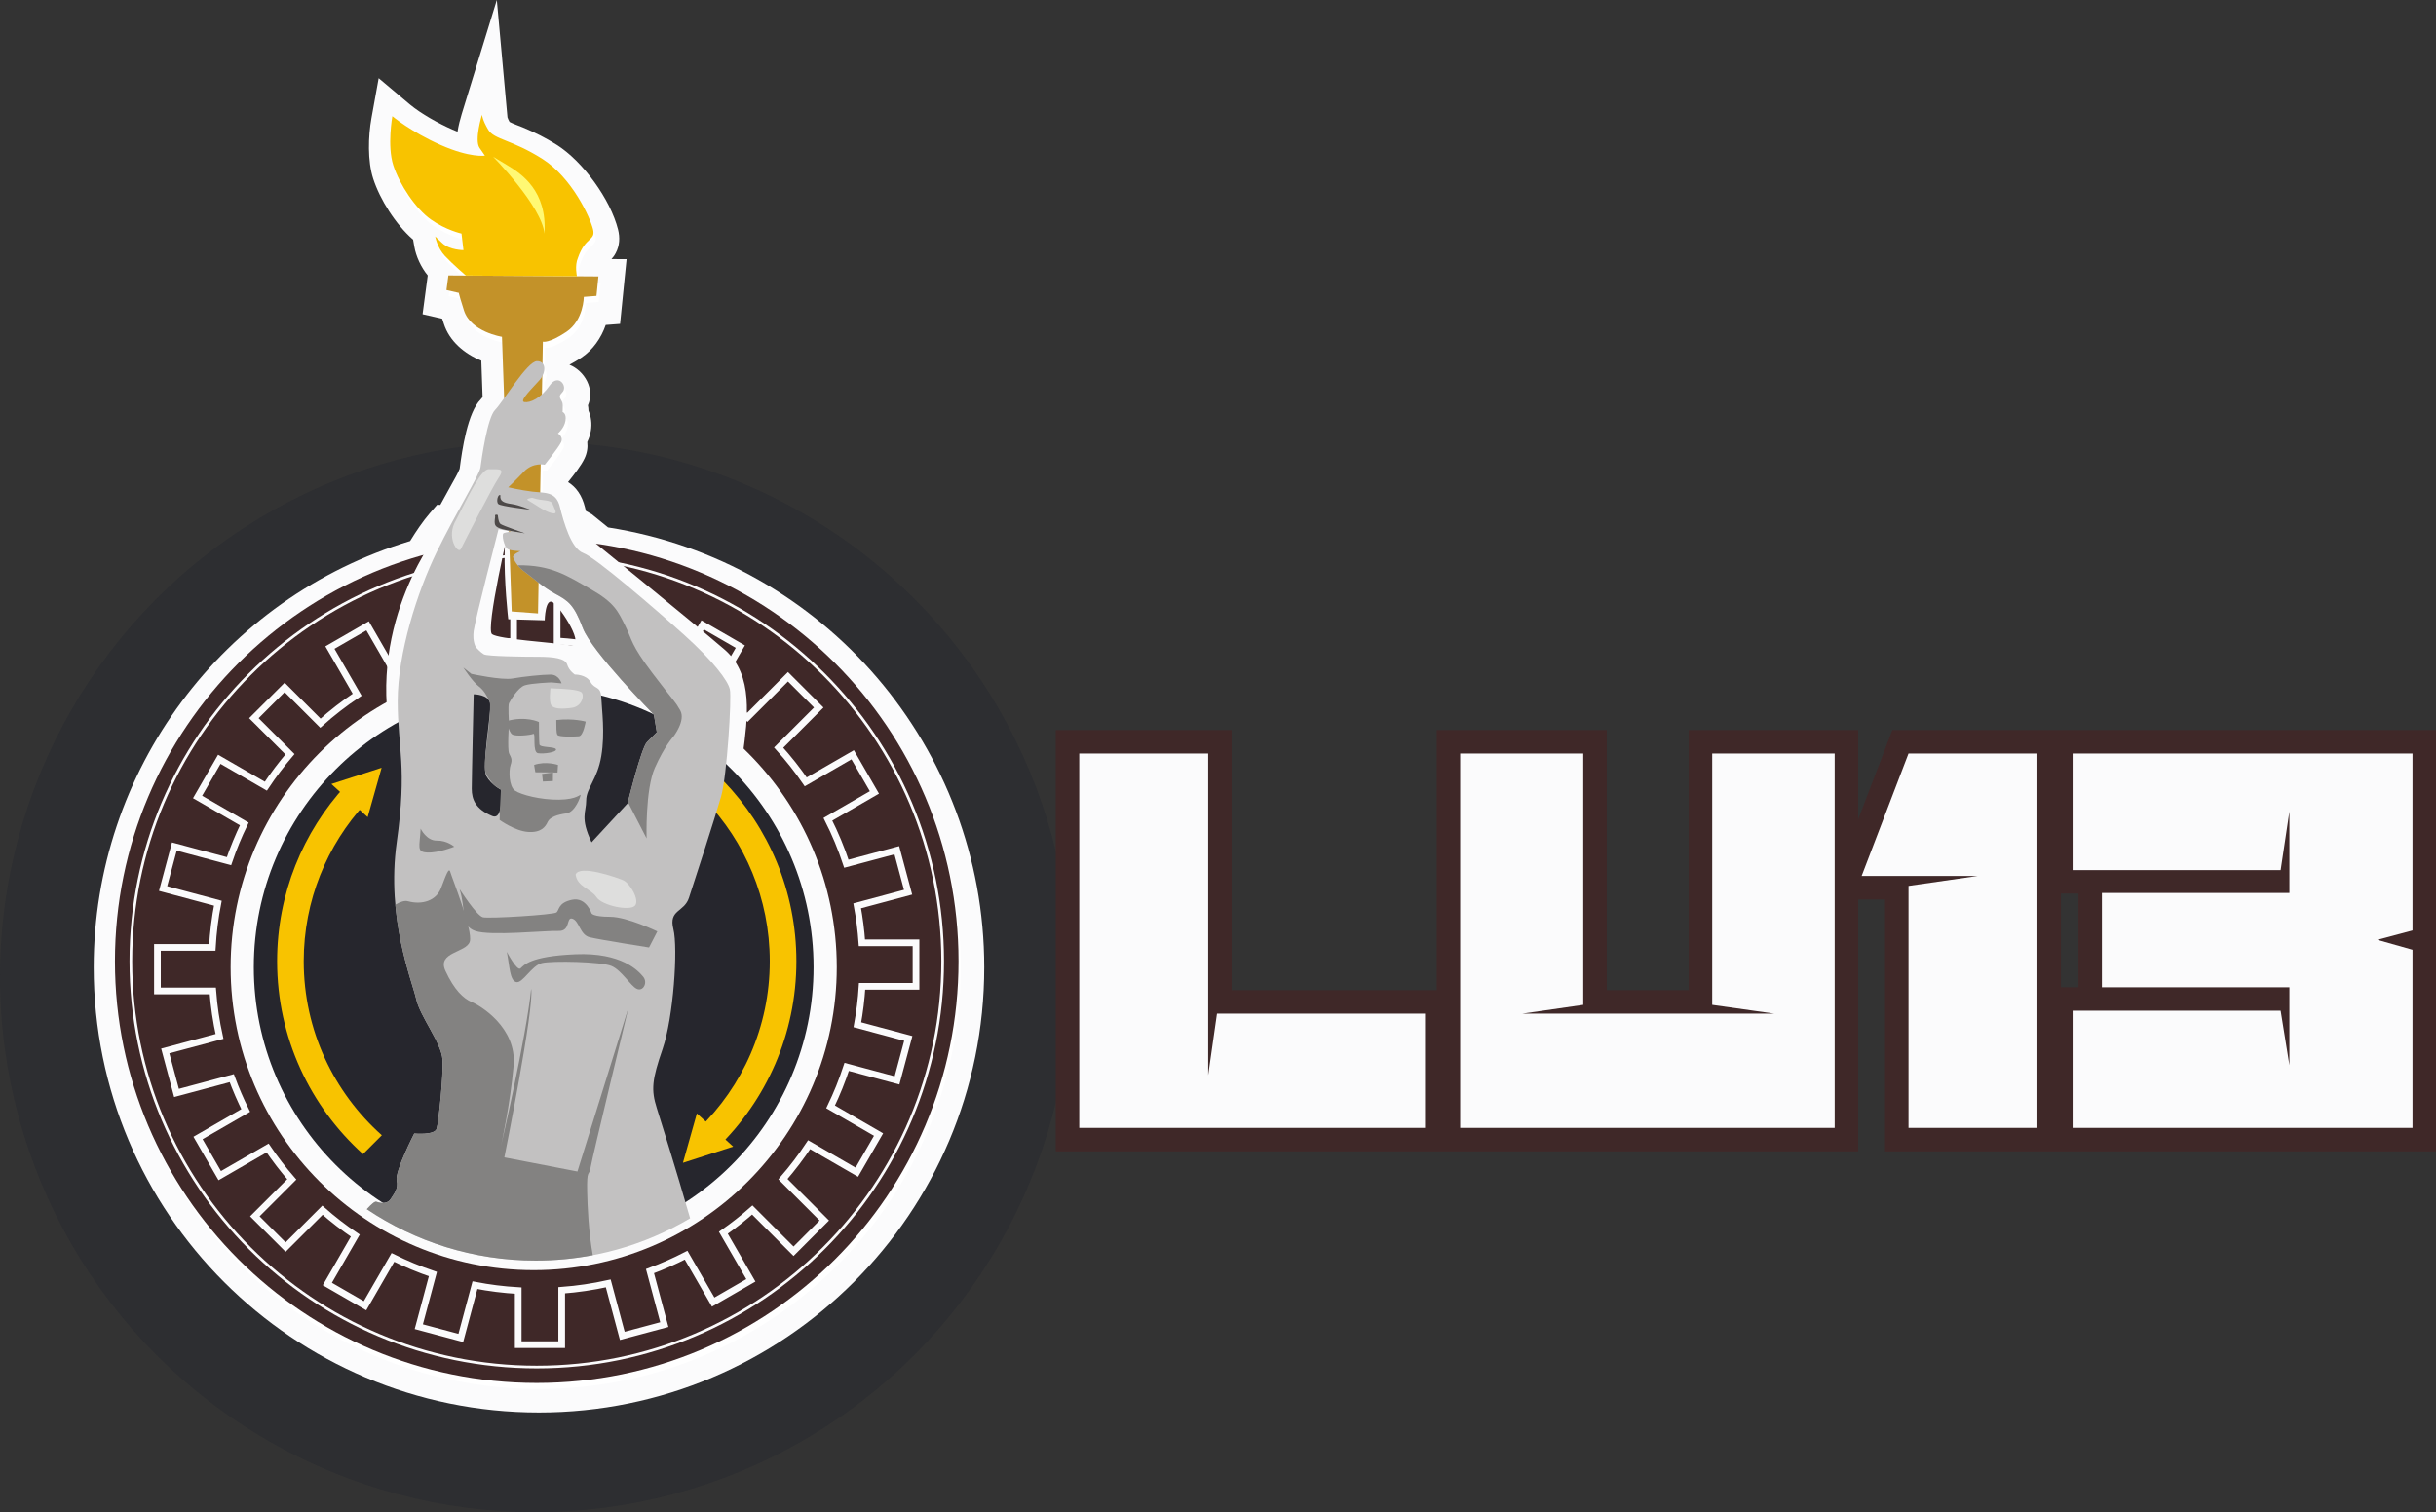 <svg width="182" viewBox="0 0 182 113" fill="none" xmlns="http://www.w3.org/2000/svg">
<rect x="0" y="0" width="182" height="113" fill="#333333" stroke="none"/>
<circle cx="40" cy="73" r="40" fill="#2B2C31" fill-opacity="0.75"/>
<path fill-rule="evenodd" clip-rule="evenodd" d="M153.095 54.551H182V86.039H140.836V67.212H138.828V86.039H78.88V54.551H92.022V73.992H107.34V54.551H120.044V73.992H126.168V54.551H138.828V61.226L141.383 54.551H153.095ZM153.977 66.774V73.773H155.285V66.774H153.977Z" fill="#3F2828"/>
<path d="M90.924 75.746H106.467V84.284H80.634V56.306H90.267V80.344L90.924 75.746ZM113.736 75.746H132.563L127.922 75.09V56.306H137.073V84.284H109.094V56.306H118.289V75.09L113.736 75.746ZM142.59 66.201L147.756 65.457H141.933H139.087L142.59 56.306H152.222V84.284H142.59V66.201ZM170.394 75.528L171.05 79.6V73.776H157.039V66.727H171.05V60.641L170.394 65.019H154.85V56.306H180.245V69.529L177.618 70.23L180.245 70.974V84.284H154.85V75.528H170.394Z" fill="#FBFBFC"/>
<path fill-rule="evenodd" clip-rule="evenodd" d="M30.641 40.43C31.081 39.708 31.588 38.958 32.112 38.35L32.653 37.722L32.896 37.728C33.173 37.225 33.452 36.722 33.727 36.218C33.907 35.89 34.201 35.395 34.342 35.03C34.529 33.562 34.941 30.817 35.915 29.844C35.962 29.794 36.009 29.736 36.056 29.675L35.96 26.953C34.695 26.434 33.573 25.496 33.158 24.19C33.123 24.081 33.081 23.954 33.037 23.818L31.571 23.481L31.956 20.582C31.464 19.982 31.084 19.173 30.954 18.425L30.864 17.908C29.555 16.772 28.39 14.911 27.884 13.356C27.455 12.035 27.508 10.185 27.753 8.826L28.292 5.842L30.609 7.794C31.484 8.522 32.764 9.224 33.793 9.68C33.901 9.728 34.034 9.784 34.183 9.842C34.258 9.368 34.377 8.909 34.499 8.512L37.118 0L37.915 8.77C37.947 8.874 38.011 9.002 38.071 9.111C38.333 9.253 38.817 9.42 39.052 9.518C39.941 9.886 40.771 10.305 41.587 10.818C43.553 12.055 45.613 14.905 46.176 17.155C46.325 17.755 46.297 18.351 46.004 18.905C45.901 19.102 45.792 19.242 45.684 19.36L46.813 19.367L46.327 24.203L45.254 24.285C44.916 25.265 44.288 26.156 43.444 26.719C43.177 26.897 42.87 27.087 42.543 27.255C43.671 27.711 44.462 29.065 43.927 30.285C43.951 30.412 43.965 30.545 43.968 30.688C44.169 31.137 44.23 31.662 44.148 32.175C44.101 32.463 44.007 32.751 43.876 33.025C43.925 33.429 43.863 33.854 43.671 34.256C43.413 34.8 42.878 35.484 42.442 36.024C43.046 36.406 43.478 37.007 43.701 37.897C43.724 37.992 43.748 38.087 43.773 38.181C43.879 38.239 43.985 38.298 44.09 38.357L44.217 38.429L44.331 38.522C44.697 38.819 45.062 39.116 45.428 39.413C61.565 41.926 73.535 55.889 73.535 72.282C73.535 90.652 58.637 105.55 40.267 105.55C21.898 105.55 7 90.652 7 72.282C7 57.602 16.638 44.654 30.641 40.43Z" fill="#FBFBFC"/>
<path fill-rule="evenodd" clip-rule="evenodd" d="M44.695 41.078C60.001 43.23 71.781 56.383 71.781 72.282C71.781 89.683 57.669 103.795 40.268 103.795C22.867 103.795 8.755 89.683 8.755 72.282C8.755 57.815 18.509 45.621 31.799 41.92C32.685 40.373 33.441 39.496 33.441 39.496L33.925 39.507C35.027 37.458 36.013 35.809 36.068 35.375C36.14 34.792 36.577 31.663 37.159 31.081C37.312 30.928 37.55 30.605 37.831 30.211L37.669 25.622C37.669 25.622 35.34 25.259 34.83 23.657C34.517 22.674 34.451 22.404 34.447 22.342L33.52 22.129L33.665 21.037L34.976 21.046C34.976 21.046 33.993 20.2 33.411 19.581C32.828 18.963 32.683 18.125 32.683 18.125L33.229 18.635C33.775 19.145 34.793 19.145 34.793 19.145L34.648 17.908C34.648 17.908 33.483 17.652 32.355 16.852C31.227 16.052 30.026 14.268 29.553 12.813C29.08 11.357 29.48 9.137 29.48 9.137C29.48 9.137 30.863 10.302 33.083 11.284C35.303 12.266 36.395 12.085 36.395 12.085L35.994 11.502C35.594 10.921 36.176 9.027 36.176 9.027C36.176 9.027 36.213 9.428 36.649 10.156C37.086 10.884 38.396 10.884 40.653 12.303C42.909 13.722 44.255 16.706 44.474 17.58C44.692 18.453 43.892 18.125 43.345 19.727C43.09 20.309 43.272 21.099 43.272 21.099L44.874 21.109L44.728 22.565L43.782 22.638C43.782 22.638 43.782 24.385 42.472 25.259C41.162 26.131 40.725 25.986 40.725 25.986L40.696 27.591C40.903 27.808 40.867 28.221 40.679 28.572L40.654 29.929C40.852 29.751 41.049 29.529 41.234 29.261C41.89 28.315 42.617 29.334 42.181 29.771C41.744 30.207 42.214 30.253 42.214 30.745C42.214 31.238 42.196 31.238 42.196 31.238C42.196 31.238 42.506 31.329 42.416 31.895C42.324 32.461 41.85 32.845 41.85 32.845C41.85 32.845 42.288 33.082 42.087 33.502C41.887 33.922 40.867 35.182 40.867 35.182C40.867 35.182 40.747 35.153 40.561 35.155L40.523 37.244C41.2 37.3 41.769 37.404 41.999 38.322C42.077 38.633 42.172 39.001 42.289 39.38C42.833 39.661 43.226 39.884 43.226 39.884C43.226 39.884 43.801 40.35 44.695 41.078Z" fill="white"/>
<path fill-rule="evenodd" clip-rule="evenodd" d="M40.101 40.316C57.502 40.316 71.614 54.428 71.614 71.829C71.614 89.23 57.502 103.342 40.101 103.342C22.7 103.342 8.588 89.23 8.588 71.829C8.588 54.428 22.7 40.316 40.101 40.316Z" fill="#3F2828"/>
<path fill-rule="evenodd" clip-rule="evenodd" d="M41.623 47.898C42.622 47.958 43.605 48.078 44.568 48.256L45.627 44.304L48.766 45.146L47.718 49.058C48.671 49.37 49.597 49.74 50.495 50.163L52.498 46.694L55.312 48.319L53.334 51.743C54.211 52.311 55.048 52.932 55.842 53.605L58.874 50.572L61.172 52.87L58.177 55.866C58.906 56.672 59.582 57.527 60.199 58.426L63.705 56.402L65.33 59.215L61.855 61.222C62.394 62.286 62.855 63.395 63.234 64.542L67.004 63.533L67.845 66.671L64.043 67.69C64.212 68.595 64.331 69.517 64.396 70.455L68.438 70.454L68.438 73.704H64.409C64.348 74.678 64.23 75.637 64.057 76.576L67.86 77.595L67.019 80.734L63.258 79.726C62.922 80.753 62.52 81.749 62.056 82.711L65.64 84.781L64.015 87.595L60.452 85.538C59.857 86.439 59.203 87.3 58.496 88.112L61.586 91.202L59.288 93.501L56.206 90.418C55.519 91.024 54.797 91.591 54.044 92.117L56.1 95.676L53.285 97.301L51.262 93.796C50.391 94.245 49.49 94.643 48.562 94.985L49.633 98.983L46.494 99.824L45.444 95.904C44.312 96.156 43.151 96.329 41.966 96.417V100.479H38.716V96.442C37.618 96.378 36.539 96.242 35.485 96.037L34.428 99.979L31.289 99.139L32.343 95.205C31.314 94.857 30.317 94.442 29.355 93.964L27.271 97.573L24.457 95.948L26.546 92.329C25.688 91.749 24.869 91.116 24.093 90.434L21.339 93.189L19.041 90.891L21.8 88.131C21.153 87.388 20.55 86.605 19.995 85.786L16.419 87.851L14.794 85.037L18.357 82.98C17.968 82.198 17.62 81.392 17.316 80.566L13.188 81.672L12.347 78.533L16.4 77.447C16.155 76.34 15.985 75.206 15.897 74.048H11.762V70.798H15.863C15.926 69.674 16.066 68.571 16.276 67.493L12.185 66.397L13.026 63.257L17.11 64.351C17.434 63.396 17.816 62.468 18.252 61.57L14.761 59.554L16.385 56.739L19.863 58.748C20.416 57.916 21.017 57.119 21.665 56.362L18.969 53.666L21.267 51.368L23.939 54.04C24.802 53.269 25.719 52.558 26.685 51.915L24.65 48.39L27.464 46.765L29.505 50.299C30.481 49.824 31.494 49.411 32.539 49.068L31.494 45.168L34.633 44.327L35.687 48.262C36.566 48.099 37.463 47.983 38.373 47.918V43.802H41.623V47.898V47.898Z" stroke="#FBFBFC" stroke-width="0.5"/>
<path fill-rule="evenodd" clip-rule="evenodd" d="M28.963 53.504C28.043 45.108 33.274 39.041 33.274 39.041L38.09 39.155C38.09 39.155 36.252 47.012 36.761 47.389C37.271 47.766 41.29 48.008 42.574 48.214C43.857 48.42 41.896 45.4 41.314 45.011C40.733 44.622 40.697 46.353 40.697 46.353L37.972 46.273C37.972 46.273 37.638 43.386 37.708 41.095C37.761 39.369 38.174 38.113 38.407 37.926C38.95 37.492 43.058 39.43 43.058 39.43C43.058 39.43 51.971 46.661 54.15 48.553C56.33 50.446 55.846 53.747 55.507 56.319C55.43 56.901 54.825 63.391 52.698 63.312C45.439 63.042 28.963 53.504 28.963 53.504Z" fill="#FBFBFC"/>
<path fill-rule="evenodd" clip-rule="evenodd" d="M39.874 49.628C52.377 49.628 62.517 59.768 62.517 72.271C62.517 84.774 52.377 94.913 39.874 94.913C27.371 94.913 17.231 84.774 17.231 72.271C17.231 59.768 27.371 49.628 39.874 49.628Z" fill="#FBFBFC"/>
<path fill-rule="evenodd" clip-rule="evenodd" d="M39.873 51.36C51.42 51.36 60.784 60.724 60.784 72.27C60.784 83.817 51.42 93.181 39.873 93.181C28.326 93.181 18.963 83.817 18.963 72.27C18.963 60.724 28.326 51.36 39.873 51.36Z" fill="#26262D"/>
<path fill-rule="evenodd" clip-rule="evenodd" d="M40.103 41.502C56.849 41.502 70.429 55.082 70.429 71.828C70.429 88.574 56.849 102.155 40.103 102.155C23.357 102.155 9.776 88.574 9.776 71.828C9.776 55.082 23.357 41.502 40.103 41.502V41.502Z" stroke="#FBFBFC" stroke-width="0.2"/>
<path fill-rule="evenodd" clip-rule="evenodd" d="M54.047 58.348C57.422 61.839 59.5 66.591 59.5 71.829C59.5 77.292 57.239 82.227 53.603 85.753L52.198 84.348C55.474 81.182 57.512 76.743 57.512 71.829C57.512 67.141 55.658 62.886 52.645 59.756L54.047 58.348ZM27.121 86.241C23.182 82.69 20.704 77.548 20.704 71.829C20.704 66.768 22.644 62.16 25.819 58.706L27.293 60.039C24.437 63.14 22.692 67.281 22.692 71.829C22.692 77 24.948 81.644 28.529 84.833L27.121 86.241Z" fill="#F8C300"/>
<path fill-rule="evenodd" clip-rule="evenodd" d="M40.196 45.839L38.23 45.692L37.503 25.169C37.503 25.169 35.174 24.805 34.664 23.203C34.155 21.602 34.3 21.893 34.3 21.893L33.355 21.675L33.5 20.583L44.709 20.656L44.563 22.112L43.617 22.184C43.617 22.184 43.617 23.931 42.306 24.805C40.996 25.678 40.559 25.532 40.559 25.532L40.196 45.839Z" fill="#C39229"/>
<path fill-rule="evenodd" clip-rule="evenodd" d="M27.405 90.358C27.737 89.99 28.001 89.761 28.111 89.798C28.548 89.944 28.985 89.944 29.203 89.58C29.422 89.216 29.785 88.851 29.64 88.197C29.494 87.541 30.95 84.703 30.95 84.703C30.95 84.703 32.478 84.849 32.624 84.339C32.77 83.83 33.133 80.409 33.061 79.171C32.988 77.935 31.386 75.969 31.096 74.659C30.805 73.349 28.84 68.618 29.64 62.941C30.44 57.264 29.712 55.954 29.712 52.388C29.712 48.822 31.169 44.237 32.624 41.253C34.08 38.269 35.826 35.503 35.899 34.921C35.972 34.338 36.408 31.209 36.991 30.627C37.573 30.045 39.392 26.988 40.12 26.988C40.848 26.988 40.775 27.861 40.339 28.371C39.902 28.88 38.738 29.972 39.174 30.045C39.611 30.117 40.412 29.753 41.066 28.807C41.721 27.861 42.449 28.88 42.012 29.317C41.575 29.753 42.046 29.799 42.046 30.291C42.046 30.785 42.028 30.785 42.028 30.785C42.028 30.785 42.338 30.875 42.248 31.441C42.156 32.008 41.682 32.391 41.682 32.391C41.682 32.391 42.119 32.628 41.919 33.048C41.719 33.468 40.698 34.728 40.698 34.728C40.698 34.728 39.829 34.521 39.138 35.248C38.446 35.976 37.973 36.413 37.973 36.413C37.973 36.413 38.883 36.631 39.793 36.74C40.702 36.85 41.539 36.704 41.83 37.868C42.122 39.033 42.668 40.998 43.578 41.325C44.487 41.653 48.926 45.474 51.111 47.439C53.294 49.404 54.385 50.86 54.531 51.515C54.676 52.17 54.313 57.992 53.876 59.521C53.439 61.049 51.837 65.999 51.474 67.09C51.111 68.182 49.946 67.964 50.309 69.419C50.673 70.874 50.309 76.043 49.509 78.371C48.708 80.699 48.635 81.428 49.072 82.811C49.344 83.671 50.519 87.409 51.56 91.039C48.18 93.046 44.235 94.198 40.02 94.198C35.35 94.198 31.01 92.782 27.405 90.358ZM44.197 62.941L46.889 60.031C46.889 60.031 47.908 55.882 48.345 55.445C48.781 55.008 49.072 54.717 49.072 54.717L48.854 53.407C48.854 53.407 44.197 48.676 43.541 46.929C42.886 45.183 42.449 44.892 41.503 44.382C40.557 43.873 39.684 43.072 39.174 42.708C38.665 42.344 38.41 41.871 38.337 41.653C38.265 41.434 38.883 41.179 38.883 41.179C38.883 41.179 38.192 41.179 37.937 41.035C37.682 40.888 37.427 39.907 37.645 39.833C37.865 39.761 38.192 39.724 38.192 39.724L37.246 39.542C37.246 39.542 35.499 46.311 35.39 47.148C35.28 47.985 35.572 48.385 35.572 48.385C35.572 48.385 35.899 48.749 36.154 48.895C36.408 49.041 39.029 49.077 40.193 49.077C41.358 49.077 42.231 49.186 42.377 49.66C42.522 50.132 42.945 50.404 42.945 50.404C42.945 50.404 43.796 50.386 44.123 50.969C44.45 51.551 44.887 51.224 44.924 52.134C44.961 53.043 45.215 54.754 44.924 56.5C44.633 58.247 43.796 58.902 43.796 59.812C43.796 60.721 43.323 61.086 44.197 62.941ZM36.772 60.977C35.535 60.467 35.244 59.739 35.244 58.939C35.244 58.138 35.39 51.879 35.39 51.879C35.39 51.879 36.554 51.879 36.628 52.607C36.699 53.334 35.972 57.337 36.336 57.992C36.699 58.647 37.427 59.011 37.427 59.011C37.427 59.011 37.645 61.34 36.772 60.977Z" fill="#C2C1C1"/>
<path fill-rule="evenodd" clip-rule="evenodd" d="M43.177 19.273C43.724 17.671 44.524 18 44.306 17.126C44.087 16.253 42.74 13.268 40.485 11.85C38.228 10.431 36.919 10.431 36.481 9.702C36.045 8.974 36.008 8.574 36.008 8.574C36.008 8.574 35.426 10.467 35.827 11.049C36.227 11.631 36.227 11.631 36.227 11.631C36.227 11.631 35.135 11.813 32.915 10.831C30.695 9.848 29.313 8.684 29.313 8.684C29.313 8.684 28.912 10.903 29.385 12.359C29.859 13.815 31.059 15.598 32.187 16.398C33.315 17.199 34.48 17.454 34.48 17.454L34.626 18.691C34.626 18.691 33.607 18.691 33.061 18.182C32.515 17.671 32.515 17.671 32.515 17.671C32.515 17.671 32.66 18.509 33.243 19.128C33.825 19.747 34.808 20.592 34.808 20.592L43.104 20.646C43.104 20.646 42.922 19.855 43.177 19.273Z" fill="#F8C300"/>
<path fill-rule="evenodd" clip-rule="evenodd" d="M37.865 53.881C39.284 53.48 40.266 53.953 40.266 53.953C40.266 53.953 40.266 55.373 40.302 55.627C40.339 55.882 41.467 55.773 41.539 55.991C41.612 56.209 40.63 56.355 40.194 56.283C39.756 56.209 40.047 54.746 39.846 54.837C39.647 54.928 38.526 55.056 38.262 54.874C37.998 54.691 37.865 53.881 37.865 53.881Z" fill="#838281"/>
<path fill-rule="evenodd" clip-rule="evenodd" d="M41.562 53.805C41.571 54.325 41.552 54.736 41.644 54.91C41.734 55.083 42.91 55.046 43.247 55.019C43.584 54.992 43.757 53.924 43.757 53.924C43.757 53.924 42.892 53.659 41.562 53.805Z" fill="#838281"/>
<path fill-rule="evenodd" clip-rule="evenodd" d="M37.328 61.272C37.328 61.272 38.458 62.093 39.441 62.166C40.426 62.239 40.754 61.783 40.918 61.418C41.081 61.053 41.665 60.87 42.321 60.779C42.977 60.688 43.377 59.519 43.377 59.41C43.377 59.3 43.159 59.738 41.774 59.757C40.389 59.775 38.932 59.391 38.476 59.081C38.02 58.771 38.002 57.584 38.148 57.164C38.294 56.744 38.185 56.616 38.038 56.306C37.893 55.995 38.026 54.042 38.026 54.042C38.026 54.042 37.943 52.728 38.026 52.554C38.108 52.381 38.694 51.377 39.205 51.213C39.715 51.048 41.209 50.994 41.209 50.994L41.956 51.066C41.956 51.066 41.774 50.409 41.136 50.409C40.498 50.409 39.114 50.556 38.294 50.701C37.474 50.847 35.215 50.355 35.215 50.355L34.614 49.88C34.614 49.88 35.305 50.938 35.743 51.267C36.18 51.596 36.381 52.022 36.572 52.402C36.764 52.782 36.286 56.211 36.286 56.211C36.286 56.211 36.166 57.293 36.251 57.643C36.337 57.992 36.817 58.609 37.036 58.76C37.254 58.911 37.428 59.011 37.428 59.011L37.343 60.59L37.328 61.272Z" fill="#838281"/>
<path fill-rule="evenodd" clip-rule="evenodd" d="M34.336 66.436C34.845 68.073 34.373 69.164 35.501 69.565C36.629 69.965 40.777 69.528 41.723 69.565C42.67 69.601 42.269 68.473 42.779 68.655C43.288 68.837 43.325 69.856 44.052 70.037C44.78 70.22 48.492 70.802 48.492 70.802L49.111 69.601C49.111 69.601 46.854 68.509 45.581 68.509C44.307 68.509 44.198 68.255 44.198 68.255C44.198 68.255 43.797 67.018 42.742 67.236C41.687 67.454 41.796 68 41.577 68.182C41.359 68.364 36.556 68.655 36.082 68.546C35.61 68.436 34.336 66.436 34.336 66.436Z" fill="#838281"/>
<path fill-rule="evenodd" clip-rule="evenodd" d="M31.427 61.923C31.354 63.305 31.099 63.669 31.936 63.705C32.773 63.742 33.937 63.269 33.937 63.269C33.937 63.269 33.408 62.798 32.635 62.815C31.863 62.832 31.427 61.923 31.427 61.923Z" fill="#838281"/>
<path fill-rule="evenodd" clip-rule="evenodd" d="M37.865 71.13C38.083 72.258 38.083 73.24 38.556 73.385C39.029 73.531 39.72 72.148 40.485 71.966C41.248 71.784 44.924 71.857 45.688 72.185C46.452 72.512 47.107 73.676 47.581 73.894C48.053 74.114 48.418 73.422 48.053 72.985C47.69 72.548 46.452 71.165 42.995 71.311C39.538 71.457 39.138 72.148 38.883 72.366C38.628 72.584 37.865 71.13 37.865 71.13Z" fill="#838281"/>
<path fill-rule="evenodd" clip-rule="evenodd" d="M27.405 90.358C27.737 89.989 28.001 89.761 28.111 89.798C28.548 89.944 28.985 89.944 29.203 89.58C29.422 89.216 29.785 88.851 29.64 88.196C29.494 87.541 30.95 84.703 30.95 84.703C30.95 84.703 32.478 84.848 32.624 84.339C32.77 83.83 33.133 80.408 33.061 79.171C32.988 77.934 31.386 75.969 31.096 74.659C30.89 73.731 29.843 71.084 29.535 67.602C29.899 67.39 30.23 67.277 30.477 67.345C31.532 67.636 32.588 67.308 32.951 66.362C33.315 65.416 33.533 64.761 33.643 65.161C33.752 65.561 35.353 69.528 35.098 70.365C34.843 71.202 32.624 71.13 33.279 72.548C33.934 73.968 34.625 74.623 35.244 74.877C35.862 75.132 38.628 76.769 38.373 79.645C38.119 82.519 37.427 85.649 37.427 85.649C37.427 85.649 39.322 77.475 39.684 73.894C39.938 75.241 37.682 86.486 37.682 86.486L43.141 87.541L46.962 75.278C46.962 75.278 44.232 86.559 44.123 87.25C44.014 87.942 43.832 87.287 43.868 89.033C43.892 90.163 43.977 92.068 44.289 93.796C42.907 94.06 41.479 94.198 40.02 94.198C35.35 94.198 31.01 92.782 27.405 90.358Z" fill="#838281"/>
<path fill-rule="evenodd" clip-rule="evenodd" d="M46.913 59.939L48.309 62.65C48.309 62.65 48.2 59.011 48.927 57.374C49.656 55.736 50.31 55.046 50.31 55.046C50.31 55.046 51.257 53.844 50.82 53.08C50.383 52.316 50.492 52.607 48.782 50.351C47.072 48.094 47.254 47.84 46.707 46.748C46.162 45.656 45.907 45.038 44.124 44.019C42.341 43 41.169 42.21 38.68 42.241C38.807 42.399 38.97 42.563 39.175 42.708C39.684 43.073 40.557 43.873 41.504 44.383C42.45 44.892 42.887 45.183 43.542 46.93C44.197 48.677 48.855 53.407 48.855 53.407L49.073 54.718C49.073 54.718 48.782 55.009 48.345 55.445C47.947 55.844 47.065 59.327 46.913 59.939Z" fill="#838281"/>
<path fill-rule="evenodd" clip-rule="evenodd" d="M39.904 57.16L39.995 57.708L41.654 57.726L41.69 57.16C41.69 57.16 40.779 56.85 39.904 57.16Z" fill="#838281"/>
<path fill-rule="evenodd" clip-rule="evenodd" d="M40.488 57.835C40.49 57.713 40.561 58.401 40.561 58.401L41.309 58.365L41.315 57.722L40.488 57.835Z" fill="#838281"/>
<path fill-rule="evenodd" clip-rule="evenodd" d="M41.125 51.433C42.329 51.475 43.11 51.538 43.406 51.707C43.701 51.877 43.511 52.787 42.73 52.892C41.949 52.998 41.38 52.977 41.189 52.702C40.998 52.427 41.125 51.433 41.125 51.433Z" fill="#DEDEDD"/>
<path fill-rule="evenodd" clip-rule="evenodd" d="M43.005 65.351C43.132 66.281 44.145 66.409 44.567 67.044C44.989 67.678 47.057 68.101 47.438 67.678C47.818 67.255 47.057 65.985 46.551 65.774C46.044 65.562 43.3 64.59 43.005 65.351Z" fill="#DEDEDD"/>
<path fill-rule="evenodd" clip-rule="evenodd" d="M34.062 38.879C35.045 36.974 35.952 35.018 36.542 35.061C37.133 35.103 37.793 34.901 37.273 35.674C36.753 36.446 34.642 40.602 34.431 41.026C34.22 41.449 33.302 40.148 34.062 38.879Z" fill="#DEDEDD"/>
<path fill-rule="evenodd" clip-rule="evenodd" d="M39.768 37.199C40.571 37.475 41.163 37.293 41.3 37.685C41.437 38.077 41.753 38.469 41.204 38.341C40.656 38.214 39.758 37.538 39.473 37.4C39.189 37.263 39.768 37.199 39.768 37.199Z" fill="#DEDEDD"/>
<path fill-rule="evenodd" clip-rule="evenodd" d="M37.387 37.007C37.324 37.451 37.64 37.577 38.231 37.662C38.823 37.747 39.604 38.086 39.604 38.086C39.604 38.086 37.423 37.835 37.233 37.666C37.043 37.497 37.207 36.878 37.387 37.007Z" fill="#4D4948"/>
<path fill-rule="evenodd" clip-rule="evenodd" d="M36.992 38.626C36.908 39.207 36.962 39.332 37.341 39.483C37.718 39.634 39.22 39.853 39.22 39.853C39.22 39.853 37.562 39.282 37.394 39.155C37.225 39.028 37.193 38.489 37.193 38.489C37.193 38.489 36.929 38.361 36.992 38.626Z" fill="#4D4948"/>
<path fill-rule="evenodd" clip-rule="evenodd" d="M40.679 17.462C40.89 14.247 38.949 12.978 37.893 12.343C36.837 11.708 36.837 11.708 36.837 11.708C36.837 11.708 40.485 15.408 40.679 17.462Z" fill="#FFF974"/>
<path fill-rule="evenodd" clip-rule="evenodd" d="M24.757 58.585L27.469 61.06L28.511 57.372L24.757 58.585Z" fill="#F8C300"/>
<path fill-rule="evenodd" clip-rule="evenodd" d="M54.778 85.681L52.066 83.205L51.024 86.894L54.778 85.681Z" fill="#F8C300"/>
</svg>
